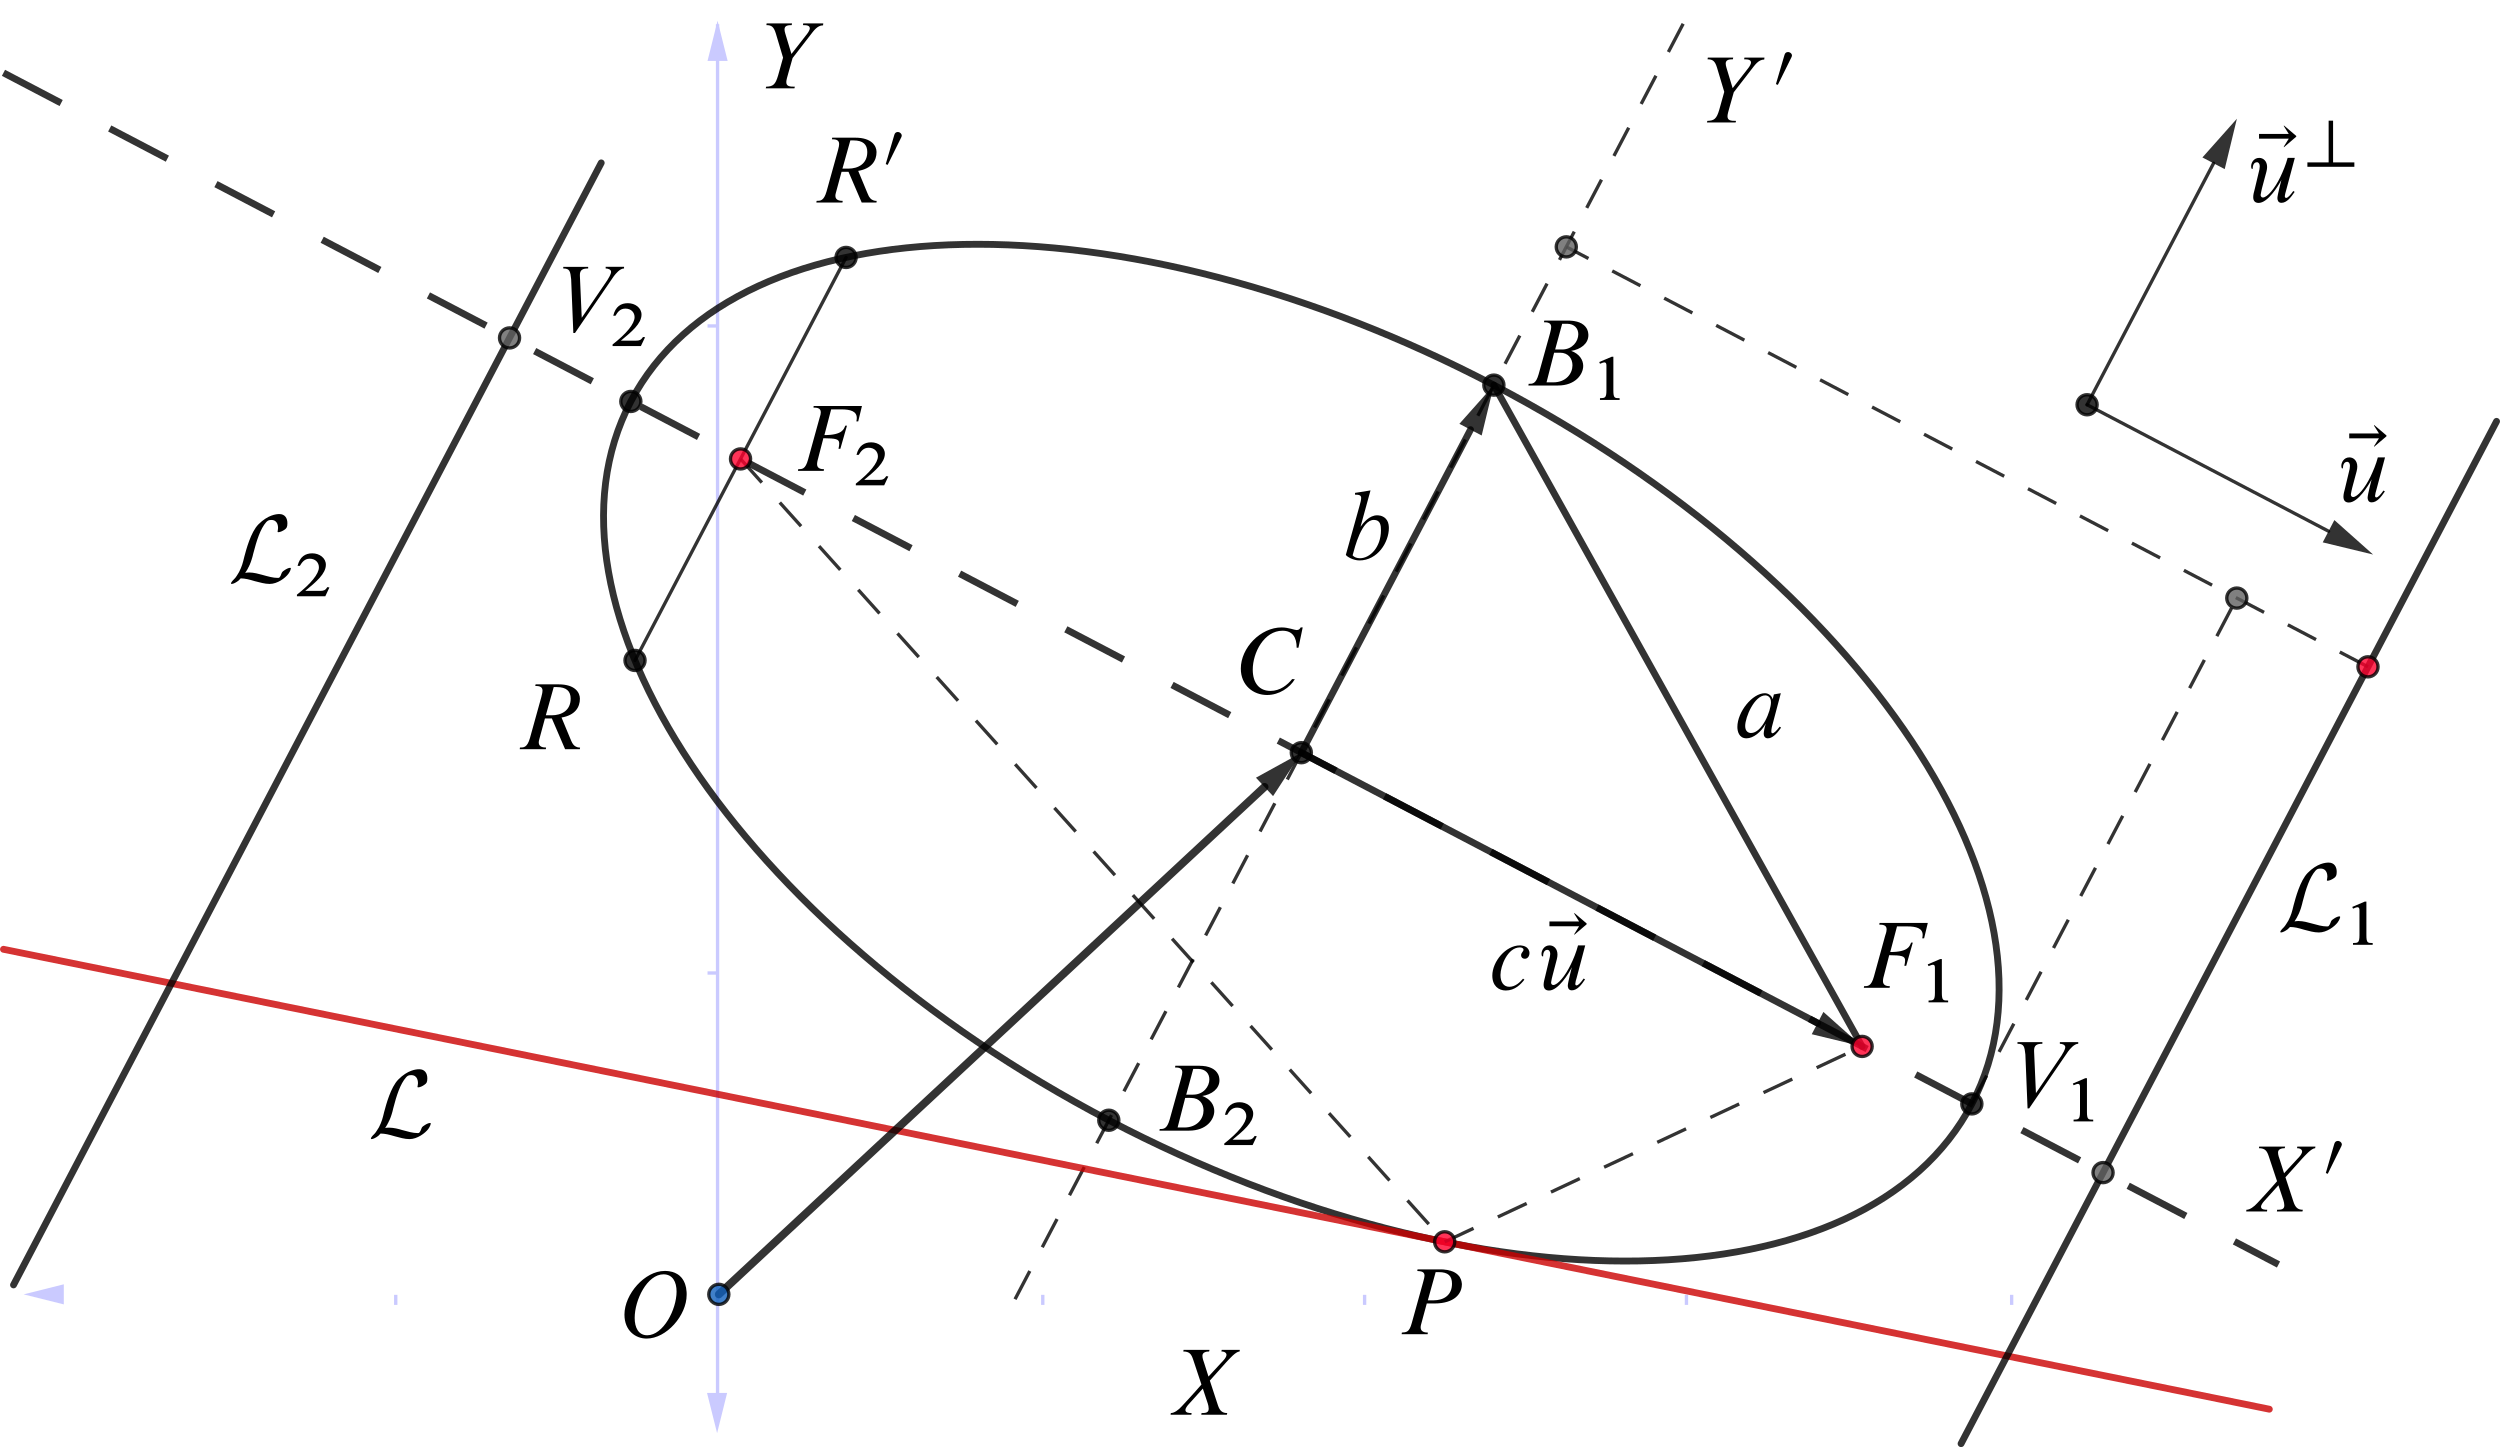 <?xml version="1.0" encoding="UTF-8" standalone="no"?>
<svg
   xmlns:dc="http://purl.org/dc/elements/1.1/"
   xmlns:cc="http://creativecommons.org/ns#"
   xmlns:rdf="http://www.w3.org/1999/02/22-rdf-syntax-ns#"
   xmlns:svg="http://www.w3.org/2000/svg"
   xmlns="http://www.w3.org/2000/svg"
   id="svg180"
   version="1.2"
   viewBox="0 0 310.23 179.578"
   height="179.578pt"
   width="310.23pt">
  <defs
     id="defs5"><clipPath
   id="clip1">
  <path
     id="path2"
     d="m 242,51 h 68.23 V 179.582 H 242 Z m 0,0" />
</clipPath>





</defs>
  <path
     style="fill:none;stroke:#cacaff;stroke-width:0.416;stroke-linecap:butt;stroke-linejoin:miter;stroke-miterlimit:10;stroke-opacity:1"
     d="M 89.044,3.007 V 173.85"
     id="path7" />
  <path
     style="fill:#cacaff;fill-opacity:1;fill-rule:evenodd;stroke:none"
     d="m 89.044,2.569 -1.246,4.992 h 2.496"
     id="path9" />
  <path
     style="fill:#cacaff;fill-opacity:1;fill-rule:evenodd;stroke:none"
     d="m 88.986,177.843 -1.25,-4.992 h 2.496"
     id="path11" />
  <path
     style="fill:#cacaff;fill-opacity:1;fill-rule:evenodd;stroke:none"
     d="m 2.927,160.62 4.992,-1.25 v 2.496"
     id="path13" />
  <path
     style="fill:none;stroke:#cacaff;stroke-width:0.416;stroke-linecap:butt;stroke-linejoin:miter;stroke-miterlimit:10;stroke-opacity:1"
     d="m 49.107,160.679 v 1.25"
     id="path15" />
  <path
     style="fill:none;stroke:#cacaff;stroke-width:0.416;stroke-linecap:butt;stroke-linejoin:miter;stroke-miterlimit:10;stroke-opacity:1"
     d="m 89.044,160.679 v 1.25"
     id="path17" />
  <path
     style="fill:none;stroke:#cacaff;stroke-width:0.416;stroke-linecap:butt;stroke-linejoin:miter;stroke-miterlimit:10;stroke-opacity:1"
     d="m 129.4,160.679 v 1.25"
     id="path19" />
  <path
     style="fill:none;stroke:#cacaff;stroke-width:0.416;stroke-linecap:butt;stroke-linejoin:miter;stroke-miterlimit:10;stroke-opacity:1"
     d="m 169.337,160.679 v 1.25"
     id="path21" />
  <path
     style="fill:none;stroke:#cacaff;stroke-width:0.416;stroke-linecap:butt;stroke-linejoin:miter;stroke-miterlimit:10;stroke-opacity:1"
     d="m 209.275,160.679 v 1.25"
     id="path23" />
  <path
     style="fill:none;stroke:#cacaff;stroke-width:0.416;stroke-linecap:butt;stroke-linejoin:miter;stroke-miterlimit:10;stroke-opacity:1"
     d="m 249.63,160.679 v 1.25"
     id="path25" />
  <path
     style="fill:none;stroke:#cacaff;stroke-width:0.416;stroke-linecap:butt;stroke-linejoin:miter;stroke-miterlimit:10;stroke-opacity:1"
     d="m 87.798,120.741 h 1.246"
     id="path27" />
  <path
     style="fill:none;stroke:#cacaff;stroke-width:0.416;stroke-linecap:butt;stroke-linejoin:miter;stroke-miterlimit:10;stroke-opacity:1"
     d="m 87.798,40.448 h 1.246"
     id="path29" />
  <path
     style="fill:none;stroke:#000000;stroke-width:0.85;stroke-linecap:round;stroke-linejoin:round;stroke-miterlimit:10;stroke-opacity:0.8"
     d="M 244.689,136.983 C 257.888,111.796 231.33,71.858 185.376,47.788 139.423,23.718 91.474,24.628 78.279,49.815 65.083,75.007 91.642,114.94 137.591,139.011 c 45.957,24.074 93.902,23.164 107.098,-2.027 z m 0,0"
     id="path31" />
  <path
     style="fill:none;stroke:#000000;stroke-width:0.85;stroke-linecap:butt;stroke-linejoin:round;stroke-miterlimit:10;stroke-dasharray:8.079, 6.803;stroke-opacity:0.8"
     d="M 0.431,9.038 282.744,156.917"
     id="path33" />
  <path
     style="fill:none;stroke:#000000;stroke-width:0.416;stroke-linecap:butt;stroke-linejoin:round;stroke-miterlimit:10;stroke-dasharray:3.952, 3.328;stroke-opacity:0.8"
     d="M 125.958,161.222 210.361,0.097"
     id="path35" />
  <path
     style="fill:none;stroke:#ca0000;stroke-width:0.85;stroke-linecap:round;stroke-linejoin:round;stroke-miterlimit:10;stroke-opacity:0.8"
     d="M 0.431,117.8 281.603,174.87"
     id="path37" />
  <g
     transform="translate(0.001,-0.001)"
     style="clip-rule:nonzero"
     clip-path="url(#clip1)"
     id="g41">
    <path
       style="fill:none;stroke:#000000;stroke-width:0.85;stroke-linecap:round;stroke-linejoin:round;stroke-miterlimit:10;stroke-opacity:0.8"
       d="M 243.352,179.148 309.801,52.289"
       id="path39" />
  </g>
  <path
     style="fill:none;stroke:#000000;stroke-width:0.85;stroke-linecap:round;stroke-linejoin:round;stroke-miterlimit:10;stroke-opacity:0.8"
     d="M 1.677,159.448 74.607,20.214"
     id="path43" />
  <path
     style="fill:none;stroke:#000000;stroke-width:0.416;stroke-linecap:butt;stroke-linejoin:round;stroke-miterlimit:10;stroke-dasharray:3.952, 3.328;stroke-opacity:0.8"
     d="M 91.896,56.948 179.275,154.1"
     id="path45" />
  <path
     style="fill:none;stroke:#000000;stroke-width:0.416;stroke-linecap:butt;stroke-linejoin:round;stroke-miterlimit:10;stroke-dasharray:3.952, 3.328;stroke-opacity:0.8"
     d="m 179.275,154.1 51.801,-24.25"
     id="path47" />
  <path
     style="fill:none;stroke:#000000;stroke-width:0.416;stroke-linecap:round;stroke-linejoin:round;stroke-miterlimit:10;stroke-opacity:0.8"
     d="M 78.798,81.952 104.994,31.944"
     id="path49" />
  <path
     style="fill:none;stroke:#000000;stroke-width:0.85;stroke-linecap:round;stroke-linejoin:round;stroke-miterlimit:10;stroke-opacity:0.8"
     d="m 185.376,47.788 45.699,82.063"
     id="path51" />
  <path
     style="fill:none;stroke:#000000;stroke-width:0.416;stroke-linecap:butt;stroke-linejoin:round;stroke-miterlimit:10;stroke-dasharray:3.952, 3.328;stroke-opacity:0.8"
     d="M 293.849,82.745 194.365,30.636"
     id="path53" />
  <path
     style="fill:none;stroke:#000000;stroke-width:0.416;stroke-linecap:butt;stroke-linejoin:round;stroke-miterlimit:10;stroke-dasharray:3.952, 3.328;stroke-opacity:0.8"
     d="M 244.689,136.983 277.568,74.218"
     id="path55" />
  <path
     style="fill:none;stroke:#000000;stroke-width:0.85;stroke-linecap:round;stroke-linejoin:round;stroke-miterlimit:10;stroke-opacity:0.8"
     d="m 161.486,93.401 64.062,33.555"
     id="path57" />
  <path
     style="fill:#000000;fill-opacity:0.8;fill-rule:evenodd;stroke:none"
     d="m 231.076,129.85 -6.254,-1.512 1.449,-2.766 z m 0,0"
     id="path59" />
  <path
     style="fill:none;stroke:#000000;stroke-width:0.984;stroke-linecap:round;stroke-linejoin:round;stroke-miterlimit:10;stroke-opacity:0.8"
     d="M 89.201,160.62 156.916,97.651"
     id="path61" />
  <path
     style="fill:#000000;fill-opacity:0.8;fill-rule:evenodd;stroke:none"
     d="m 161.486,93.401 -3.508,5.391 -2.125,-2.285 z m 0,0"
     id="path63" />
  <path
     style="fill:none;stroke:#000000;stroke-width:0.85;stroke-linecap:round;stroke-linejoin:round;stroke-miterlimit:10;stroke-opacity:0.8"
     d="m 161.486,93.401 20.996,-40.086"
     id="path65" />
  <path
     style="fill:#000000;fill-opacity:0.8;fill-rule:evenodd;stroke:none"
     d="m 185.376,47.788 -1.512,6.254 -2.766,-1.449 z m 0,0"
     id="path67" />
  <path
     style="fill:none;stroke:#000000;stroke-width:0.416;stroke-linecap:round;stroke-linejoin:round;stroke-miterlimit:10;stroke-opacity:0.8"
     d="m 258.99,50.225 29.965,15.695"
     id="path69" />
  <path
     style="fill:#000000;fill-opacity:0.8;fill-rule:evenodd;stroke:none"
     d="m 294.482,68.815 -6.25,-1.512 1.445,-2.766 z m 0,0"
     id="path71" />
  <path
     style="fill:none;stroke:#000000;stroke-width:0.416;stroke-linecap:round;stroke-linejoin:round;stroke-miterlimit:10;stroke-opacity:0.8"
     d="M 258.99,50.225 274.685,20.261"
     id="path73" />
  <path
     style="fill:#000000;fill-opacity:0.8;fill-rule:evenodd;stroke:none"
     d="m 277.58,14.733 -1.512,6.254 -2.766,-1.449 z m 0,0"
     id="path75" />
  <path
     style="fill:#ff002e;fill-opacity:0.8;fill-rule:nonzero;stroke:#000000;stroke-width:0.416;stroke-linecap:round;stroke-linejoin:round;stroke-miterlimit:10;stroke-opacity:0.8"
     d="m 93.142,56.948 c 0,0.691 -0.559,1.25 -1.246,1.25 -0.688,0 -1.25,-0.559 -1.25,-1.25 0,-0.688 0.562,-1.246 1.25,-1.246 0.688,0 1.246,0.559 1.246,1.246 z m 0,0"
     id="path77" />
  <path
     style="fill:#ff002e;fill-opacity:0.8;fill-rule:nonzero;stroke:#000000;stroke-width:0.416;stroke-linecap:round;stroke-linejoin:round;stroke-miterlimit:10;stroke-opacity:0.8"
     d="m 232.322,129.85 c 0,0.691 -0.559,1.25 -1.246,1.25 -0.691,0 -1.25,-0.559 -1.25,-1.25 0,-0.688 0.559,-1.246 1.25,-1.246 0.688,0 1.246,0.559 1.246,1.246 z m 0,0"
     id="path79" />
  <path
     style="fill:#000000;fill-opacity:0.8;fill-rule:nonzero;stroke:#000000;stroke-width:0.416;stroke-linecap:round;stroke-linejoin:round;stroke-miterlimit:10;stroke-opacity:0.8"
     d="m 162.732,93.401 c 0,0.688 -0.559,1.25 -1.246,1.25 -0.691,0 -1.25,-0.562 -1.25,-1.25 0,-0.688 0.559,-1.246 1.25,-1.246 0.688,0 1.246,0.559 1.246,1.246 z m 0,0"
     id="path81" />
  <path
     style="fill:#1161bd;fill-opacity:0.8;fill-rule:nonzero;stroke:#000000;stroke-width:0.416;stroke-linecap:round;stroke-linejoin:round;stroke-miterlimit:10;stroke-opacity:0.8"
     d="m 90.447,160.62 c 0,0.688 -0.559,1.246 -1.246,1.246 -0.691,0 -1.25,-0.559 -1.25,-1.246 0,-0.688 0.559,-1.25 1.25,-1.25 0.688,0 1.246,0.562 1.246,1.25 z m 0,0"
     id="path83" />
  <path
     style="fill:#000000;fill-opacity:0.8;fill-rule:nonzero;stroke:#000000;stroke-width:0.416;stroke-linecap:round;stroke-linejoin:round;stroke-miterlimit:10;stroke-opacity:0.8"
     d="m 79.529,49.815 c 0,0.691 -0.562,1.25 -1.25,1.25 -0.688,0 -1.246,-0.559 -1.246,-1.25 0,-0.688 0.559,-1.246 1.246,-1.246 0.688,0 1.25,0.559 1.25,1.246 z m 0,0"
     id="path85" />
  <path
     style="fill:#000000;fill-opacity:0.8;fill-rule:nonzero;stroke:#000000;stroke-width:0.416;stroke-linecap:round;stroke-linejoin:round;stroke-miterlimit:10;stroke-opacity:0.8"
     d="m 245.939,136.983 c 0,0.691 -0.559,1.25 -1.25,1.25 -0.688,0 -1.246,-0.559 -1.246,-1.25 0,-0.688 0.559,-1.246 1.246,-1.246 0.691,0 1.25,0.559 1.25,1.246 z m 0,0"
     id="path87" />
  <path
     style="fill:#000000;fill-opacity:0.8;fill-rule:nonzero;stroke:#000000;stroke-width:0.416;stroke-linecap:round;stroke-linejoin:round;stroke-miterlimit:10;stroke-opacity:0.8"
     d="m 106.24,31.944 c 0,0.691 -0.559,1.25 -1.246,1.25 -0.691,0 -1.25,-0.559 -1.25,-1.25 0,-0.688 0.559,-1.246 1.25,-1.246 0.688,0 1.246,0.559 1.246,1.246 z m 0,0"
     id="path89" />
  <path
     style="fill:#000000;fill-opacity:0.8;fill-rule:nonzero;stroke:#000000;stroke-width:0.416;stroke-linecap:round;stroke-linejoin:round;stroke-miterlimit:10;stroke-opacity:0.8"
     d="m 80.048,81.952 c 0,0.691 -0.559,1.25 -1.25,1.25 -0.691,0 -1.246,-0.559 -1.246,-1.25 0,-0.688 0.555,-1.246 1.246,-1.246 0.691,0 1.25,0.559 1.25,1.246 z m 0,0"
     id="path91" />
  <path
     style="fill:#ff002e;fill-opacity:0.8;fill-rule:nonzero;stroke:#000000;stroke-width:0.416;stroke-linecap:round;stroke-linejoin:round;stroke-miterlimit:10;stroke-opacity:0.8"
     d="m 180.521,154.1 c 0,0.688 -0.559,1.246 -1.246,1.246 -0.688,0 -1.25,-0.559 -1.25,-1.246 0,-0.691 0.562,-1.25 1.25,-1.25 0.688,0 1.246,0.559 1.246,1.25 z m 0,0"
     id="path93" />
  <path
     style="fill:#000000;fill-opacity:0.8;fill-rule:nonzero;stroke:#000000;stroke-width:0.416;stroke-linecap:round;stroke-linejoin:round;stroke-miterlimit:10;stroke-opacity:0.8"
     d="m 186.626,47.788 c 0,0.691 -0.559,1.25 -1.25,1.25 -0.688,0 -1.246,-0.559 -1.246,-1.25 0,-0.688 0.559,-1.246 1.246,-1.246 0.691,0 1.25,0.559 1.25,1.246 z m 0,0"
     id="path95" />
  <path
     style="fill:#000000;fill-opacity:0.8;fill-rule:nonzero;stroke:#000000;stroke-width:0.416;stroke-linecap:round;stroke-linejoin:round;stroke-miterlimit:10;stroke-opacity:0.8"
     d="m 138.841,139.011 c 0,0.691 -0.559,1.25 -1.25,1.25 -0.688,0 -1.246,-0.559 -1.246,-1.25 0,-0.688 0.559,-1.246 1.246,-1.246 0.691,0 1.25,0.559 1.25,1.246 z m 0,0"
     id="path97" />
  <path
     style="fill:#616161;fill-opacity:0.8;fill-rule:nonzero;stroke:#000000;stroke-width:0.416;stroke-linecap:round;stroke-linejoin:round;stroke-miterlimit:10;stroke-opacity:0.8"
     d="m 262.22,145.514 c 0,0.688 -0.559,1.246 -1.25,1.246 -0.688,0 -1.246,-0.559 -1.246,-1.246 0,-0.691 0.559,-1.25 1.246,-1.25 0.691,0 1.25,0.559 1.25,1.25 z m 0,0"
     id="path99" />
  <path
     style="fill:#616161;fill-opacity:0.8;fill-rule:nonzero;stroke:#000000;stroke-width:0.416;stroke-linecap:round;stroke-linejoin:round;stroke-miterlimit:10;stroke-opacity:0.8"
     d="m 64.478,41.932 c 0,0.691 -0.559,1.25 -1.246,1.25 -0.691,0 -1.25,-0.559 -1.25,-1.25 0,-0.688 0.559,-1.246 1.25,-1.246 0.688,0 1.246,0.559 1.246,1.246 z m 0,0"
     id="path101" />
  <path
     style="fill:#ff002e;fill-opacity:0.8;fill-rule:nonzero;stroke:#000000;stroke-width:0.416;stroke-linecap:round;stroke-linejoin:round;stroke-miterlimit:10;stroke-opacity:0.8"
     d="m 295.095,82.745 c 0,0.691 -0.555,1.25 -1.246,1.25 -0.691,0 -1.25,-0.559 -1.25,-1.25 0,-0.688 0.559,-1.246 1.25,-1.246 0.691,0 1.246,0.559 1.246,1.246 z m 0,0"
     id="path103" />
  <path
     style="fill:#616161;fill-opacity:0.8;fill-rule:nonzero;stroke:#000000;stroke-width:0.416;stroke-linecap:round;stroke-linejoin:round;stroke-miterlimit:10;stroke-opacity:0.8"
     d="m 195.611,30.636 c 0,0.688 -0.559,1.246 -1.246,1.246 -0.691,0 -1.25,-0.559 -1.25,-1.246 0,-0.691 0.559,-1.25 1.25,-1.25 0.688,0 1.246,0.559 1.246,1.25 z m 0,0"
     id="path105" />
  <path
     style="fill:#616161;fill-opacity:0.8;fill-rule:nonzero;stroke:#000000;stroke-width:0.416;stroke-linecap:round;stroke-linejoin:round;stroke-miterlimit:10;stroke-opacity:0.8"
     d="m 278.818,74.218 c 0,0.688 -0.559,1.246 -1.25,1.246 -0.688,0 -1.246,-0.559 -1.246,-1.246 0,-0.691 0.559,-1.25 1.246,-1.25 0.691,0 1.25,0.559 1.25,1.25 z m 0,0"
     id="path107" />
  <path
     style="fill:#000000;fill-opacity:0.8;fill-rule:nonzero;stroke:#000000;stroke-width:0.416;stroke-linecap:round;stroke-linejoin:round;stroke-miterlimit:10;stroke-opacity:0.8"
     d="m 260.24,50.225 c 0,0.691 -0.562,1.25 -1.25,1.25 -0.688,0 -1.246,-0.559 -1.246,-1.25 0,-0.688 0.559,-1.246 1.246,-1.246 0.688,0 1.25,0.559 1.25,1.246 z m 0,0"
     id="path109" />
  <path
     style="fill:#000000;fill-opacity:1;fill-rule:evenodd;stroke:none"
     d="m 197.103,41.604 v -0.102 l -0.012,-0.098 -0.012,-0.102 -0.019,-0.102 -0.019,-0.09 -0.031,-0.09 -0.039,-0.09 -0.027,-0.09 -0.051,-0.078 -0.051,-0.082 -0.051,-0.07 -0.059,-0.078 -0.062,-0.07 -0.066,-0.059 -0.07,-0.07 -0.082,-0.062 -0.078,-0.051 -0.082,-0.059 -0.09,-0.051 -0.098,-0.039 -0.09,-0.051 -0.113,-0.039 -0.098,-0.031 -0.121,-0.039 -0.109,-0.02 -0.121,-0.031 -0.117,-0.02 -0.133,-0.02 -0.129,-0.012 -0.281,-0.023 h -0.141 l -0.207,0.391 c 0.969,0 1.41,0.609 1.41,1.301 0,0.871 -0.73,1.891 -2,1.891 0,0 -0.59,0.012 -0.871,0 l -0.129,0.398 c 0.34,-0.012 0.738,0 0.738,0 1.031,0 1.539,0.742 1.539,1.57 0,1 -0.777,2.109 -2.391,2.109 h -0.828 l 0.941,-3.68 0.129,-0.398 0.871,-3.191 h 0.59 l 0.207,-0.391 h -3.02 l -0.039,0.203 c 0.371,0 0.898,0.027 0.898,0.578 0,0.16 -0.027,0.359 -0.148,0.801 l -1.41,5.078 c -0.34,1.203 -0.75,1.184 -1.238,1.184 l -0.031,0.207 h 3.68 c 2.148,0 3.121,-1.379 3.121,-2.438 0,-0.723 -0.473,-1.5 -1.5,-1.859 1.168,-0.172 2.141,-0.891 2.141,-1.941 z m 0,0"
     id="path111" />
  <path
     style="fill:#000000;fill-opacity:1;fill-rule:evenodd;stroke:none"
     d="m 200.982,49.632 v -0.219 c -0.609,0 -0.777,0 -0.777,-0.969 0,0 0,-4.172 0,-4.172 h -0.211 l -1.539,0.652 0.09,0.219 c 0.359,-0.141 0.418,-0.172 0.527,-0.172 0.25,0 0.273,0.203 0.273,0.422 v 3.051 c 0,0.969 -0.203,0.949 -0.801,0.969 v 0.219 z m 0,0"
     id="path113" />
  <path
     style="fill:#000000;fill-opacity:1;fill-rule:evenodd;stroke:none"
     d="m 151.322,134.077 v -0.109 l -0.012,-0.102 -0.008,-0.098 -0.023,-0.09 -0.019,-0.102 -0.027,-0.09 -0.043,-0.09 -0.027,-0.082 -0.051,-0.078 -0.051,-0.082 -0.051,-0.078 -0.117,-0.141 -0.07,-0.07 -0.07,-0.059 -0.082,-0.062 -0.078,-0.059 -0.082,-0.051 -0.09,-0.047 -0.098,-0.051 -0.09,-0.039 -0.109,-0.043 -0.102,-0.039 -0.121,-0.031 -0.109,-0.027 -0.121,-0.031 -0.117,-0.019 -0.133,-0.012 -0.129,-0.019 -0.141,-0.012 h -0.141 l -0.137,-0.012 -0.211,0.391 c 0.969,0 1.41,0.609 1.41,1.301 0,0.879 -0.73,1.891 -2,1.891 0,0 -0.59,0.019 -0.871,0 l -0.129,0.41 c 0.34,-0.023 0.738,0 0.738,0 1.031,0 1.539,0.727 1.539,1.559 0,1 -0.777,2.109 -2.387,2.109 h -0.832 l 0.941,-3.668 0.129,-0.41 0.871,-3.191 h 0.59 l 0.211,-0.391 h -3.023 l -0.039,0.211 c 0.371,0 0.902,0.031 0.902,0.578 0,0.152 -0.031,0.352 -0.152,0.793 l -1.41,5.078 c -0.34,1.199 -0.75,1.191 -1.238,1.191 l -0.031,0.199 h 3.68 c 2.152,0 3.121,-1.371 3.121,-2.441 0,-0.719 -0.469,-1.5 -1.5,-1.859 1.168,-0.168 2.141,-0.891 2.141,-1.93 z m 0,0"
     id="path115" />
  <path
     style="fill:#000000;fill-opacity:1;fill-rule:evenodd;stroke:none"
     d="m 155.955,141.007 -0.25,-0.051 c -0.27,0.41 -0.473,0.473 -0.883,0.473 h -1.867 c 1.34,-1.113 2.559,-2.121 2.559,-3.23 0,-0.852 -0.801,-1.422 -1.691,-1.422 -0.859,0 -1.539,0.402 -1.82,1.562 h 0.281 c 0.262,-0.461 0.582,-0.891 1.23,-0.891 0.719,0 1.141,0.48 1.141,1.059 0,0.832 -1.012,2.051 -2.73,3.391 v 0.199 h 3.512 z m 0,0"
     id="path117" />
  <path
     style="fill:#000000;fill-opacity:1;fill-rule:evenodd;stroke:none"
     d="m 189.802,118.276 -0.012,-0.051 v -0.082 l -0.012,-0.047 -0.012,-0.043 -0.012,-0.039 -0.019,-0.039 -0.012,-0.039 -0.019,-0.051 -0.039,-0.078 -0.027,-0.031 -0.031,-0.039 -0.031,-0.043 -0.031,-0.039 -0.027,-0.031 -0.039,-0.027 -0.043,-0.039 -0.039,-0.031 -0.051,-0.019 -0.039,-0.031 -0.051,-0.031 -0.059,-0.019 -0.051,-0.019 -0.059,-0.019 -0.062,-0.019 -0.059,-0.012 -0.211,-0.035 -0.07,-0.008 h -0.078 c -1.75,0 -3.422,2 -3.422,3.75 0,1.27 0.781,1.848 1.672,1.848 1.141,0 1.871,-0.781 2.309,-1.348 l -0.168,-0.121 c -0.332,0.391 -0.922,1.008 -1.703,1.008 -0.688,0 -1.098,-0.559 -1.098,-1.457 0,-1.133 0.891,-3.43 2.41,-3.43 0.23,0 0.449,0.098 0.449,0.297 0,0.203 -0.301,0.363 -0.301,0.672 0,0.27 0.191,0.441 0.461,0.441 0.359,0 0.578,-0.332 0.578,-0.703 z m 0,0"
     id="path119" />
  <path
     style="fill:#000000;fill-opacity:1;fill-rule:evenodd;stroke:none"
     d="m 195.353,115.917 v 0.09 l 1.539,-1.312 v -0.098 l -1.539,-1.312 v 0.102 l 0.598,0.961 h -3.68 v 0.598 h 3.68 z m 0,0"
     id="path121" />
  <path
     style="fill:#000000;fill-opacity:1;fill-rule:evenodd;stroke:none"
     d="m 196.712,117.315 h -0.891 c -0.219,0.852 -0.559,1.68 -0.91,2.391 -0.688,1.43 -1.621,2.527 -2.168,2.527 -0.191,0 -0.281,-0.18 -0.262,-0.34 0,-0.109 0.152,-0.75 0.172,-0.809 l 0.539,-2.059 c 0.051,-0.211 0.078,-0.391 0.078,-0.57 0,-0.75 -0.477,-1.141 -0.977,-1.141 -0.691,0 -1.004,0.629 -1.004,1.051 0,0.109 0.012,0.219 0.082,0.309 h 0.121 c 0,-0.031 0,-0.039 0,-0.09 0,-0.219 0.09,-0.719 0.527,-0.719 0.203,0 0.352,0.199 0.352,0.5 0,0.109 -0.039,0.27 -0.051,0.391 l -0.578,2.418 c -0.09,0.359 -0.191,0.719 -0.191,1.02 0,0.441 0.211,0.723 0.672,0.723 1.129,0 2.43,-2.07 2.828,-2.883 0,0 -0.5,1.922 -0.5,2.27 0,0.191 0.051,0.59 0.5,0.59 0.672,0 1.211,-0.699 1.641,-1.359 l -0.172,-0.109 c -0.328,0.469 -0.668,0.859 -0.887,0.859 -0.113,0 -0.152,-0.109 -0.152,-0.188 0,-0.152 0.102,-0.59 0.172,-0.762 z m 0,0"
     id="path123" />
  <path
     style="fill:#000000;fill-opacity:1;fill-rule:evenodd;stroke:none"
     d="m 239.224,114.53 h -5.988 l -0.031,0.211 c 0.391,0 0.91,0.027 0.91,0.578 0,0.148 -0.027,0.359 -0.18,0.789 l -1.398,5.082 c -0.332,1.199 -0.742,1.188 -1.219,1.188 l -0.031,0.203 h 3.199 l 0.031,-0.203 c -0.312,0 -0.859,-0.047 -0.859,-0.629 0,-0.109 0.019,-0.25 0.047,-0.398 l 0.73,-2.82 c 1.57,0.019 1.973,0.098 1.973,0.66 0,0.168 -0.031,0.391 -0.094,0.66 h 0.23 l 0.82,-2.883 h -0.211 c -0.168,0.41 -0.309,1.172 -2.59,1.172 l 0.84,-3.18 h 1.281 c 1.109,0 1.902,0.23 1.902,1.059 0,0.141 -0.023,0.262 -0.051,0.422 h 0.23 z m 0,0"
     id="path125" />
  <path
     style="fill:#000000;fill-opacity:1;fill-rule:evenodd;stroke:none"
     d="m 241.748,124.378 v -0.219 c -0.613,0 -0.781,0 -0.781,-0.969 0,0 0,-4.18 0,-4.18 h -0.199 l -1.551,0.66 0.102,0.219 c 0.359,-0.141 0.418,-0.172 0.527,-0.172 0.25,0 0.262,0.203 0.262,0.422 v 3.051 c 0,0.969 -0.199,0.949 -0.789,0.969 v 0.219 z m 0,0"
     id="path127" />
  <path
     style="fill:#000000;fill-opacity:1;fill-rule:evenodd;stroke:none"
     d="m 106.962,50.378 h -5.992 l -0.027,0.203 c 0.391,0 0.91,0.027 0.91,0.578 0,0.16 -0.031,0.359 -0.18,0.801 l -1.402,5.078 c -0.328,1.203 -0.738,1.184 -1.219,1.184 l -0.031,0.207 h 3.199 l 0.031,-0.207 c -0.309,0 -0.859,-0.043 -0.859,-0.621 0,-0.109 0.019,-0.25 0.051,-0.41 l 0.73,-2.812 c 1.566,0.023 1.969,0.094 1.969,0.66 0,0.172 -0.031,0.391 -0.09,0.652 h 0.23 l 0.82,-2.871 h -0.211 c -0.172,0.402 -0.312,1.172 -2.59,1.172 l 0.84,-3.191 h 1.277 c 1.113,0 1.902,0.238 1.902,1.059 0,0.141 -0.019,0.27 -0.051,0.43 h 0.23 z m 0,0"
     id="path129" />
  <path
     style="fill:#000000;fill-opacity:1;fill-rule:evenodd;stroke:none"
     d="m 110.232,59.128 -0.25,-0.047 c -0.262,0.398 -0.461,0.469 -0.871,0.469 h -1.879 c 1.352,-1.109 2.57,-2.129 2.57,-3.238 0,-0.84 -0.801,-1.422 -1.691,-1.422 -0.859,0 -1.551,0.41 -1.828,1.559 h 0.277 c 0.273,-0.449 0.582,-0.887 1.242,-0.887 0.719,0 1.141,0.488 1.141,1.066 0,0.82 -1.02,2.043 -2.742,3.391 v 0.203 h 3.52 z m 0,0"
     id="path131" />
  <path
     style="fill:#000000;fill-opacity:1;fill-rule:evenodd;stroke:none"
     d="m 181.408,159.413 v -0.09 l -0.012,-0.078 -0.012,-0.094 -0.012,-0.09 -0.039,-0.156 -0.031,-0.09 -0.027,-0.082 -0.043,-0.078 -0.039,-0.082 -0.039,-0.078 -0.051,-0.082 -0.059,-0.078 -0.07,-0.07 -0.062,-0.07 -0.078,-0.07 -0.082,-0.07 -0.09,-0.059 -0.09,-0.062 -0.109,-0.059 -0.098,-0.051 -0.121,-0.051 -0.121,-0.039 -0.129,-0.051 -0.141,-0.027 -0.148,-0.043 -0.152,-0.027 -0.168,-0.019 -0.082,-0.012 -0.18,-0.023 h -0.09 l -0.09,-0.012 h -0.289 l -0.109,0.34 c 1.168,0 1.637,0.48 1.637,1.441 0,1.449 -1.047,2.059 -2.297,2.059 h -0.703 l 0.973,-3.5 h 0.391 l 0.109,-0.34 h -2.75 l -0.031,0.199 c 0.398,0.031 0.898,0.031 0.898,0.582 0,0.148 -0.047,0.359 -0.168,0.789 l -1.41,5.078 c -0.32,1.203 -0.699,1.141 -1.23,1.191 l -0.031,0.199 h 3.23 l 0.019,-0.199 c -0.297,0 -0.891,-0.051 -0.891,-0.629 0,-0.109 0.012,-0.25 0.062,-0.402 l 0.699,-2.578 c 0.469,0 0.941,0 0.941,0 2.559,0 3.41,-1.27 3.41,-2.34 z m 0,0"
     id="path133" />
  <path
     style="fill:#000000;fill-opacity:1;fill-rule:evenodd;stroke:none"
     d="M 296.142,54.139 V 54.038 L 294.603,52.729 v 0.098 l 0.609,0.961 h -3.691 v 0.602 h 3.691 l -0.609,0.969 v 0.09 z m 0,0"
     id="path135" />
  <path
     style="fill:#000000;fill-opacity:1;fill-rule:evenodd;stroke:none"
     d="m 295.962,56.757 h -0.891 c -0.219,0.852 -0.57,1.672 -0.91,2.391 -0.688,1.422 -1.621,2.531 -2.168,2.531 -0.191,0 -0.281,-0.18 -0.27,-0.34 0,-0.109 0.156,-0.75 0.168,-0.812 l 0.551,-2.059 c 0.051,-0.211 0.078,-0.398 0.078,-0.57 0,-0.75 -0.48,-1.141 -0.98,-1.141 -0.688,0 -1,0.633 -1,1.051 0,0.109 0.012,0.219 0.07,0.312 h 0.133 c 0,-0.031 0,-0.051 0,-0.094 0,-0.219 0.09,-0.719 0.527,-0.719 0.203,0 0.34,0.199 0.34,0.5 0,0.109 -0.027,0.262 -0.039,0.391 l -0.578,2.422 c -0.102,0.359 -0.191,0.719 -0.191,1.02 0,0.43 0.199,0.719 0.672,0.719 1.129,0 2.418,-2.07 2.828,-2.879 0,0 -0.5,1.918 -0.5,2.27 0,0.18 0.051,0.59 0.5,0.59 0.672,0 1.199,-0.699 1.641,-1.359 L 295.771,60.87 c -0.328,0.469 -0.668,0.859 -0.887,0.859 -0.113,0 -0.16,-0.109 -0.16,-0.191 0,-0.148 0.109,-0.59 0.168,-0.762 z m 0,0"
     id="path137" />
  <path
     style="fill:#000000;fill-opacity:1;fill-rule:evenodd;stroke:none"
     d="m 284.947,16.96 v -0.09 l -1.539,-1.309 v 0.09 l 0.609,0.969 h -3.688 V 17.21 h 3.688 l -0.609,0.973 v 0.098 z m 0,0"
     id="path139" />
  <path
     style="fill:#000000;fill-opacity:1;fill-rule:evenodd;stroke:none"
     d="m 284.767,19.593 h -0.891 c -0.219,0.84 -0.57,1.668 -0.91,2.387 -0.688,1.422 -1.617,2.531 -2.168,2.531 -0.191,0 -0.281,-0.191 -0.27,-0.34 0,-0.109 0.16,-0.75 0.168,-0.82 l 0.551,-2.059 c 0.051,-0.199 0.082,-0.391 0.082,-0.562 0,-0.75 -0.48,-1.137 -0.98,-1.137 -0.691,0 -1,0.617 -1,1.039 0,0.109 0.008,0.219 0.07,0.32 h 0.129 c 0,-0.031 0,-0.051 0,-0.102 0,-0.219 0.09,-0.719 0.531,-0.719 0.199,0 0.34,0.211 0.34,0.5 0,0.109 -0.031,0.27 -0.043,0.398 l -0.578,2.422 c -0.102,0.359 -0.191,0.719 -0.191,1.008 0,0.441 0.199,0.723 0.672,0.723 1.129,0 2.418,-2.062 2.828,-2.871 0,0 -0.5,1.918 -0.5,2.258 0,0.191 0.051,0.602 0.5,0.602 0.672,0 1.199,-0.711 1.641,-1.359 l -0.168,-0.109 c -0.332,0.469 -0.672,0.859 -0.891,0.859 -0.109,0 -0.16,-0.109 -0.16,-0.191 0,-0.16 0.109,-0.59 0.168,-0.77 z m 0,0"
     id="path141" />
  <path
     style="fill:#000000;fill-opacity:1;fill-rule:evenodd;stroke:none"
     d="m 289.517,20.151 v -5.18 h -0.551 v 5.18 h -2.637 v 0.551 h 5.828 V 20.151 Z m 0,0"
     id="path143" />
  <path
     style="fill:#000000;fill-opacity:1;fill-rule:evenodd;stroke:none"
     d="m 71.982,92.764 h -0.129 l -0.051,-0.012 -0.059,-0.008 -0.051,-0.012 -0.059,-0.008 -0.043,-0.02 -0.047,-0.023 -0.051,-0.02 -0.043,-0.02 -0.039,-0.02 -0.039,-0.031 -0.039,-0.02 -0.039,-0.031 -0.031,-0.027 -0.102,-0.102 -0.027,-0.039 -0.023,-0.031 -0.027,-0.039 -0.031,-0.039 -0.02,-0.043 -0.031,-0.039 -0.02,-0.051 -0.059,-0.117 -0.043,-0.09 -0.039,-0.09 -1.16,-2.793 c 1.699,-0.289 2.281,-1.289 2.281,-2.34 0,-0.75 -0.59,-1.777 -2.641,-1.777 h -2.859 l -0.039,0.199 c 0.398,0 0.898,0.031 0.898,0.578 0,0.16 -0.031,0.363 -0.148,0.801 l -1.41,5.082 c -0.34,1.199 -0.781,1.18 -1.242,1.18 l -0.027,0.207 h 3.238 l 0.031,-0.207 c -0.312,0 -0.91,-0.043 -0.91,-0.621 0,-0.109 0.02,-0.25 0.07,-0.41 l 0.699,-2.578 h 0.859 l -0.031,-0.391 h -0.719 l 0.98,-3.5 h 0.391 c 1.168,0 1.711,0.488 1.711,1.438 0,1.453 -1.113,2.062 -2.363,2.062 l 0.031,0.391 1.641,3.816 h 1.828 z m 0,0"
     id="path145" />
  <path
     style="fill:#000000;fill-opacity:1;fill-rule:evenodd;stroke:none"
     d="m 257.892,129.522 v -0.203 h -2.281 v 0.203 c 0.25,0 0.672,0.109 0.672,0.418 0,0.301 -0.309,0.789 -0.449,1.02 l -3.191,4.691 -0.23,-5.219 c -0.027,-0.75 0.371,-0.91 1.031,-0.91 v -0.203 H 250.353 v 0.203 c 0.82,0 0.871,0.359 0.98,1.328 l 0.27,6.691 h 0.199 l 4.832,-7.062 c 0.227,-0.297 0.75,-0.957 1.258,-0.957 z m 0,0"
     id="path147" />
  <path
     style="fill:#000000;fill-opacity:1;fill-rule:evenodd;stroke:none"
     d="m 259.751,139.159 v -0.219 c -0.609,0 -0.777,0 -0.777,-0.969 0,0 0,-4.172 0,-4.172 h -0.211 l -1.539,0.66 0.09,0.211 c 0.359,-0.129 0.418,-0.172 0.527,-0.172 0.25,0 0.27,0.211 0.27,0.422 v 3.051 c 0,0.969 -0.207,0.949 -0.797,0.969 v 0.219 z m 0,0"
     id="path149" />
  <path
     style="fill:#000000;fill-opacity:1;fill-rule:evenodd;stroke:none"
     d="m 77.439,33.315 v -0.203 h -2.281 v 0.203 c 0.25,0 0.672,0.109 0.672,0.418 0,0.301 -0.312,0.781 -0.453,1.02 l -3.188,4.68 -0.23,-5.219 c -0.031,-0.75 0.371,-0.898 1.027,-0.898 v -0.203 h -3.09 v 0.203 c 0.82,0 0.871,0.359 0.98,1.328 l 0.27,6.68 h 0.203 l 4.828,-7.059 c 0.23,-0.301 0.75,-0.949 1.262,-0.949 z m 0,0"
     id="path151" />
  <path
     style="fill:#000000;fill-opacity:1;fill-rule:evenodd;stroke:none"
     d="m 80.048,41.854 -0.25,-0.039 c -0.27,0.398 -0.469,0.457 -0.879,0.457 H 77.048 c 1.34,-1.109 2.559,-2.117 2.559,-3.227 0,-0.852 -0.801,-1.422 -1.688,-1.422 -0.863,0 -1.543,0.398 -1.82,1.559 h 0.277 c 0.262,-0.449 0.57,-0.887 1.23,-0.887 0.723,0 1.141,0.477 1.141,1.059 0,0.828 -1.012,2.051 -2.73,3.391 v 0.199 h 3.512 z m 0,0"
     id="path153" />
  <path
     style="fill:#000000;fill-opacity:1;fill-rule:evenodd;stroke:none"
     d="m 161.654,77.858 h -0.25 c -0.09,0.16 -0.199,0.328 -0.5,0.328 -0.258,0 -1.039,-0.328 -1.859,-0.328 -2.617,0 -5.07,2.527 -5.07,5.109 0,2.078 1.543,3.277 3.262,3.277 1.5,0 2.828,-0.918 3.441,-1.957 l -0.332,-0.02 c -0.578,0.719 -1.48,1.469 -2.699,1.469 -1.32,0 -2.191,-0.922 -2.191,-2.641 0,-2.102 1.41,-4.828 3.691,-4.828 1.258,0 1.758,0.828 1.758,2.109 h 0.223 z m 0,0"
     id="path155" />
  <path
     style="fill:#000000;fill-opacity:1;fill-rule:evenodd;stroke:none"
     d="m 284.728,114.343 0.062,-0.102 0.059,-0.09 0.051,-0.09 0.059,-0.09 0.051,-0.078 0.039,-0.09 0.051,-0.09 0.039,-0.082 0.043,-0.078 0.039,-0.082 0.039,-0.078 0.039,-0.082 0.031,-0.078 0.031,-0.082 0.027,-0.07 0.031,-0.078 0.051,-0.141 0.051,-0.148 0.039,-0.133 0.039,-0.137 0.039,-0.133 0.031,-0.117 0.031,-0.121 0.027,-0.121 c 0.422,-1.66 0.883,-3.078 1.609,-3.91 0.16,-0.16 0.25,-0.258 0.633,-0.258 0.82,0 0.84,0.816 0.84,1 0,0.207 -0.062,0.367 -0.062,0.43 0,0.078 0.082,0.078 0.09,0.078 0.191,0 0.523,-0.129 0.812,-0.34 0.211,-0.16 0.32,-0.289 0.32,-0.77 0,-0.648 -0.332,-1.141 -1,-1.141 -0.383,0 -1.43,0.09 -2.602,1.281 -0.949,0.969 -1.508,3.129 -1.75,4.02 -0.199,0.82 -0.289,1.191 -0.648,1.898 -0.102,0.141 -0.391,0.672 -0.57,0.832 -0.32,0.301 -0.43,0.5 -0.43,0.559 0,0.031 0.008,0.082 0.109,0.082 0.039,0 0.289,-0.051 0.59,-0.25 0.199,-0.121 0.23,-0.141 0.5,-0.43 0.609,0.008 1.012,0.117 1.762,0.34 0.609,0.16 1.219,0.34 1.828,0.34 0.969,0 1.941,-0.73 2.328,-1.25 0.242,-0.332 0.312,-0.621 0.312,-0.652 0,-0.098 -0.07,-0.098 -0.09,-0.098 -0.191,0 -0.473,0.137 -0.672,0.277 -0.328,0.211 -0.348,0.27 -0.418,0.473 -0.07,0.199 -0.133,0.297 -0.18,0.359 -0.09,0.141 -0.113,0.141 -0.293,0.141 -0.57,0 -1.16,-0.172 -1.957,-0.391 -0.32,-0.09 -0.98,-0.281 -1.57,-0.281 -0.16,0 -0.332,0.019 -0.492,0.051 z m 0,0"
     id="path157" />
  <path
     style="fill:#000000;fill-opacity:1;fill-rule:evenodd;stroke:none"
     d="m 294.431,117.241 v -0.219 c -0.613,0 -0.781,0 -0.781,-0.969 0,0 0,-4.172 0,-4.172 h -0.199 l -1.551,0.66 0.09,0.219 c 0.359,-0.148 0.43,-0.18 0.539,-0.18 0.25,0 0.262,0.211 0.262,0.43 v 3.043 c 0,0.969 -0.203,0.957 -0.801,0.969 v 0.219 z m 0,0"
     id="path159" />
  <path
     style="fill:#000000;fill-opacity:1;fill-rule:evenodd;stroke:none"
     d="m 47.787,139.975 0.062,-0.09 0.059,-0.09 0.051,-0.09 0.059,-0.09 0.051,-0.09 0.039,-0.09 0.051,-0.078 0.039,-0.082 0.039,-0.09 0.043,-0.078 0.039,-0.082 0.039,-0.078 0.031,-0.082 0.031,-0.07 0.027,-0.078 0.031,-0.07 0.051,-0.152 0.047,-0.137 0.043,-0.141 0.039,-0.133 0.039,-0.129 0.031,-0.129 0.031,-0.121 0.027,-0.121 c 0.422,-1.648 0.883,-3.078 1.609,-3.898 0.16,-0.16 0.25,-0.27 0.633,-0.27 0.82,0 0.84,0.828 0.84,1 0,0.219 -0.062,0.371 -0.062,0.441 0,0.078 0.082,0.078 0.09,0.078 0.191,0 0.523,-0.129 0.812,-0.352 0.211,-0.148 0.32,-0.277 0.32,-0.758 0,-0.66 -0.332,-1.141 -1,-1.141 -0.383,0 -1.43,0.09 -2.602,1.281 -0.949,0.969 -1.508,3.117 -1.75,4.008 -0.199,0.832 -0.289,1.191 -0.648,1.91 -0.102,0.141 -0.391,0.672 -0.57,0.832 -0.32,0.289 -0.43,0.5 -0.43,0.559 0,0.031 0.008,0.082 0.109,0.082 0.039,0 0.289,-0.051 0.59,-0.25 0.199,-0.133 0.23,-0.141 0.5,-0.441 0.609,0.019 1.008,0.121 1.758,0.34 0.613,0.16 1.223,0.352 1.832,0.352 0.969,0 1.941,-0.742 2.328,-1.25 0.242,-0.332 0.312,-0.633 0.312,-0.66 0,-0.09 -0.07,-0.09 -0.09,-0.09 -0.191,0 -0.473,0.137 -0.672,0.277 -0.328,0.199 -0.348,0.27 -0.418,0.473 -0.07,0.199 -0.133,0.297 -0.18,0.359 -0.09,0.141 -0.113,0.141 -0.293,0.141 -0.57,0 -1.16,-0.172 -1.957,-0.391 -0.32,-0.102 -0.98,-0.281 -1.57,-0.281 -0.16,0 -0.332,0.012 -0.492,0.039 z m 0,0"
     id="path161" />
  <path
     style="fill:#000000;fill-opacity:1;fill-rule:evenodd;stroke:none"
     d="m 221.013,90.292 -0.168,-0.121 c -0.422,0.559 -0.719,0.82 -0.891,0.82 -0.109,0 -0.148,-0.09 -0.148,-0.25 0,-0.141 0.027,-0.309 0.07,-0.531 l 1.109,-4.188 -0.859,0.148 -0.152,0.602 c -0.098,-0.43 -0.52,-0.75 -0.969,-0.75 l 0.051,0.27 c 0.289,0 0.707,0.188 0.707,0.859 0,1.059 -1.098,3.809 -2.477,3.809 -0.281,0 -0.723,-0.16 -0.723,-0.867 0,-1.113 1.16,-3.801 2.492,-3.801 l -0.051,-0.27 c -1.551,0 -3.41,2.328 -3.41,4.188 0,0.52 0.191,1.41 1.129,1.41 0.859,0 1.812,-0.77 2.402,-1.828 -0.152,0.41 -0.262,1.059 -0.262,1.25 0,0.258 0.121,0.578 0.512,0.578 0.488,0 1.047,-0.438 1.637,-1.328 z m 0,0"
     id="path163" />
  <path
     style="fill:#000000;fill-opacity:1;fill-rule:evenodd;stroke:none"
     d="m 172.345,65.514 v -0.109 l -0.008,-0.09 -0.012,-0.102 -0.008,-0.09 -0.023,-0.09 -0.019,-0.078 -0.019,-0.082 -0.027,-0.078 -0.031,-0.07 -0.039,-0.07 -0.031,-0.062 -0.039,-0.07 -0.043,-0.047 -0.047,-0.062 -0.043,-0.051 -0.098,-0.098 -0.062,-0.039 -0.047,-0.043 -0.062,-0.027 -0.059,-0.043 -0.059,-0.027 -0.062,-0.02 -0.059,-0.031 -0.07,-0.02 -0.059,-0.02 -0.07,-0.012 -0.062,-0.008 -0.141,-0.023 h -0.066 l -0.07,-0.008 c -1,0 -1.73,0.93 -2.082,1.43 l 1.242,-4.52 c 0,0 -1.613,0.281 -1.922,0.309 v 0.223 c 0.469,0 0.762,0.047 0.762,0.41 0,0.227 -0.113,0.699 -0.203,0.977 l -1.699,6.082 c 0.121,0.219 0.922,0.691 1.68,0.691 l 0.07,-0.273 c -0.359,0 -0.711,-0.117 -0.91,-0.359 0.281,-1.039 1.109,-4.398 2.641,-4.398 0.801,0 0.879,0.668 0.879,1.281 0,2.109 -1.359,3.477 -2.609,3.477 l -0.07,0.273 c 2.25,0 3.66,-2.242 3.66,-4.031 z m 0,0"
     id="path165" />
  <path
     style="fill:#000000;fill-opacity:1;fill-rule:evenodd;stroke:none"
     d="m 30.427,71.093 0.059,-0.102 0.062,-0.09 0.059,-0.09 0.051,-0.09 0.051,-0.078 0.047,-0.09 0.043,-0.09 0.039,-0.082 0.051,-0.078 0.027,-0.082 0.043,-0.078 0.039,-0.082 0.031,-0.078 0.027,-0.082 0.031,-0.07 0.031,-0.078 0.047,-0.141 0.051,-0.148 0.039,-0.133 0.043,-0.137 0.039,-0.133 0.031,-0.117 0.027,-0.121 0.031,-0.121 c 0.43,-1.66 0.879,-3.078 1.609,-3.91 0.16,-0.148 0.25,-0.27 0.629,-0.27 0.832,0 0.84,0.832 0.84,1 0,0.219 -0.059,0.379 -0.059,0.441 0,0.078 0.082,0.078 0.09,0.078 0.191,0 0.52,-0.121 0.82,-0.34 0.199,-0.16 0.309,-0.281 0.309,-0.77 0,-0.66 -0.328,-1.141 -1,-1.141 -0.379,0 -1.418,0.102 -2.598,1.281 -0.949,0.969 -1.512,3.129 -1.75,4.02 -0.199,0.828 -0.289,1.18 -0.652,1.898 -0.098,0.152 -0.387,0.68 -0.57,0.832 -0.316,0.301 -0.43,0.5 -0.43,0.57 0,0.027 0.012,0.07 0.113,0.07 0.039,0 0.289,-0.043 0.59,-0.25 0.199,-0.121 0.227,-0.141 0.5,-0.441 0.609,0.02 1.02,0.129 1.77,0.352 0.609,0.148 1.219,0.34 1.82,0.34 0.969,0 1.938,-0.73 2.328,-1.25 0.242,-0.32 0.309,-0.621 0.309,-0.652 0,-0.098 -0.066,-0.098 -0.09,-0.098 -0.188,0 -0.469,0.141 -0.668,0.277 -0.332,0.211 -0.34,0.273 -0.422,0.473 -0.059,0.207 -0.129,0.301 -0.168,0.359 -0.102,0.141 -0.109,0.141 -0.301,0.141 -0.559,0 -1.16,-0.172 -1.949,-0.391 -0.332,-0.09 -0.992,-0.281 -1.582,-0.281 -0.16,0 -0.328,0.02 -0.488,0.051 z m 0,0"
     id="path167" />
  <path
     style="fill:#000000;fill-opacity:1;fill-rule:evenodd;stroke:none"
     d="m 40.876,72.901 -0.25,-0.047 c -0.258,0.406 -0.469,0.469 -0.871,0.469 h -1.879 c 1.352,-1.109 2.562,-2.129 2.562,-3.242 0,-0.84 -0.793,-1.418 -1.684,-1.418 -0.859,0 -1.547,0.41 -1.828,1.559 h 0.281 c 0.27,-0.449 0.578,-0.891 1.23,-0.891 0.719,0 1.137,0.492 1.137,1.07 0,0.82 -1.008,2.043 -2.727,3.391 v 0.199 h 3.52 z m 0,0"
     id="path169" />
  <path
     style="fill:#000000;fill-opacity:1;fill-rule:evenodd;stroke:none"
     d="m 108.787,24.925 h -0.129 l -0.051,-0.008 -0.059,-0.012 -0.051,-0.008 -0.059,-0.012 -0.043,-0.02 -0.047,-0.02 -0.051,-0.02 -0.039,-0.023 -0.043,-0.02 -0.039,-0.027 -0.039,-0.02 -0.039,-0.031 -0.031,-0.031 -0.031,-0.027 -0.039,-0.043 -0.031,-0.027 -0.027,-0.043 -0.019,-0.039 -0.031,-0.031 -0.031,-0.039 -0.019,-0.039 -0.031,-0.039 -0.019,-0.051 -0.019,-0.039 -0.039,-0.09 -0.039,-0.082 -0.043,-0.098 -1.156,-2.781 c 1.699,-0.289 2.277,-1.289 2.277,-2.34 0,-0.75 -0.59,-1.781 -2.641,-1.781 h -2.859 l -0.039,0.199 c 0.398,0 0.898,0.031 0.898,0.582 0,0.16 -0.027,0.359 -0.148,0.801 l -1.41,5.078 c -0.34,1.199 -0.781,1.18 -1.238,1.18 l -0.031,0.211 h 3.238 l 0.031,-0.211 c -0.309,0 -0.91,-0.039 -0.91,-0.621 0,-0.109 0.019,-0.25 0.07,-0.406 l 0.699,-2.582 h 0.859 l -0.027,-0.391 h -0.723 l 0.98,-3.5 h 0.391 c 1.172,0 1.711,0.492 1.711,1.441 0,1.449 -1.109,2.059 -2.359,2.059 l 0.027,0.391 1.641,3.82 h 1.832 z m 0,0"
     id="path171" />
  <path
     style="fill:#000000;fill-opacity:1;fill-rule:evenodd;stroke:none"
     d="m 111.896,16.827 v -0.031 l -0.008,-0.02 v -0.039 l -0.012,-0.031 -0.008,-0.02 -0.012,-0.02 -0.008,-0.02 -0.012,-0.023 -0.008,-0.02 -0.012,-0.008 -0.019,-0.02 -0.012,-0.023 -0.019,-0.008 -0.008,-0.02 -0.019,-0.02 -0.023,-0.012 -0.019,-0.008 -0.019,-0.023 -0.008,-0.008 -0.031,-0.012 -0.019,-0.008 -0.019,-0.012 -0.019,-0.008 h -0.023 l -0.019,-0.012 -0.027,-0.008 h -0.019 l -0.023,-0.012 h -0.07 c -0.168,0 -0.348,0.09 -0.418,0.34 l -1.07,3.641 0.238,0.098 1.703,-3.449 c 0.019,-0.07 0.047,-0.129 0.047,-0.188 z m 0,0"
     id="path173" />
  <path
     style="fill:#000000;fill-opacity:1;fill-rule:evenodd;stroke:none"
     d="m 85.208,160.682 v -0.191 l -0.008,-0.18 -0.023,-0.18 -0.02,-0.16 -0.02,-0.168 -0.039,-0.152 -0.039,-0.148 -0.043,-0.148 -0.047,-0.133 -0.062,-0.129 -0.059,-0.129 -0.07,-0.121 -0.07,-0.109 -0.078,-0.109 -0.082,-0.102 -0.18,-0.18 -0.09,-0.082 -0.109,-0.078 -0.102,-0.07 -0.109,-0.059 -0.121,-0.062 -0.117,-0.059 -0.121,-0.039 -0.129,-0.051 -0.133,-0.031 -0.137,-0.027 -0.141,-0.031 -0.141,-0.019 -0.152,-0.012 -0.148,-0.008 h -0.16 c -2.43,0 -4.969,2.859 -4.969,5.418 0,2.012 1.391,2.973 2.75,2.973 l 0.07,-0.41 c -1.082,0 -1.551,-0.953 -1.551,-2.152 0,-2.238 1.551,-5.41 3.578,-5.41 1.141,0 1.621,0.941 1.621,2.141 0,2.219 -1.648,5.422 -3.648,5.422 l -0.07,0.41 c 2.461,0 4.969,-2.863 4.969,-5.422 z m 0,0"
     id="path175" />
  <path
     style="font-style:normal;font-variant:normal;font-weight:normal;font-stretch:normal;letter-spacing:normal;word-spacing:normal;text-anchor:start;fill:#000000;fill-opacity:1;fill-rule:evenodd;stroke:#000000;stroke-width:0;stroke-linecap:butt;stroke-linejoin:miter;stroke-miterlimit:10.433;stroke-dasharray:none;stroke-dashoffset:0;stroke-opacity:1"
     d="m 153.851,167.509 h -2.25 l -0.03,0.2 c 0.47,0 0.63,0.24 0.63,0.41 0,0.19 -0.16,0.45 -0.36,0.67 l -1.88,2.03 -0.53,-1.67 c -0.08,-0.24 -0.22,-0.58 -0.22,-0.91 0,-0.45 0.5,-0.53 0.83,-0.53 l 0.05,-0.2 h -3.22 l -0.03,0.2 c 0.79,0 1.01,0.36 1.23,1.03 l 1.02,3.07 c -0.94,1.1 -2.44,2.7 -2.44,2.7 -0.42,0.47 -0.94,0.84 -1.36,0.84 l -0.03,0.21 h 2.58 l 0.03,-0.21 c -0.3,0 -0.77,-0.01 -0.77,-0.39 0,-0.19 0.21,-0.48 0.35,-0.64 l 1.81,-2.01 0.62,1.87 c 0.05,0.14 0.11,0.42 0.11,0.63 0,0.51 -0.4,0.54 -0.89,0.54 l -0.03,0.21 h 3.17 l 0.05,-0.21 c -0.59,0 -0.92,-0.25 -1.16,-0.98 l -1,-3.05 2.04,-2.28 c 0.37,-0.39 1.18,-1.33 1.65,-1.33 z"
     id="path4786" />
  <path
     style="font-style:normal;font-variant:normal;font-weight:normal;font-stretch:normal;letter-spacing:normal;word-spacing:normal;text-anchor:start;fill:#000000;fill-opacity:1;fill-rule:evenodd;stroke:#000000;stroke-width:0;stroke-linecap:butt;stroke-linejoin:miter;stroke-miterlimit:10.433;stroke-dasharray:none;stroke-dashoffset:0;stroke-opacity:1"
     d="m 102.162,2.907 h -2.49 l -0.03,0.21 c 0.47,0 0.85,0.04 0.85,0.42 0,0.12 -0.14,0.42 -0.33,0.66 -0.02,0.03 -1.77,2.25 -1.95,2.5 -0.13,-0.44 -0.77,-2.55 -0.77,-2.55 -0.05,-0.14 -0.09,-0.38 -0.09,-0.5 0,-0.5 0.48,-0.53 0.89,-0.53 l 0.04,-0.21 h -3.15 l -0.03,0.21 c 0.65,0 0.92,0.22 1.17,1.03 l 0.9,3.01 -0.62,2.22 c -0.33,1.13 -0.63,1.36 -1.48,1.38 l -0.05,0.2 h 3.56 l 0.05,-0.2 c -0.64,0 -1.06,-0.03 -1.06,-0.58 0,-0.22 0.12,-0.66 0.31,-1.31 l 0.47,-1.66 2.15,-2.78 c 0.44,-0.56 0.89,-1.28 1.63,-1.28 z"
     id="path4788" />
  <g
     transform="translate(114.543,132.89)"
     id="g5178">
    <path
       style="font-style:normal;font-variant:normal;font-weight:normal;font-stretch:normal;letter-spacing:normal;word-spacing:normal;text-anchor:start;fill:#000000;fill-opacity:1;fill-rule:evenodd;stroke:#000000;stroke-width:0;stroke-linecap:butt;stroke-linejoin:miter;stroke-miterlimit:10.433;stroke-dasharray:none;stroke-dashoffset:0;stroke-opacity:1"
       d="m 172.782,9.392 h -2.25 l -0.03,0.2 c 0.47,0 0.63,0.24 0.63,0.41 0,0.19 -0.16,0.45 -0.36,0.67 l -1.88,2.03 -0.53,-1.67 c -0.08,-0.24 -0.22,-0.58 -0.22,-0.91 0,-0.45 0.5,-0.53 0.83,-0.53 l 0.05,-0.2 h -3.22 l -0.03,0.2 c 0.79,0 1.01,0.36 1.23,1.03 l 1.02,3.07 c -0.94,1.1 -2.44,2.7 -2.44,2.7 -0.42,0.47 -0.94,0.84 -1.36,0.84 l -0.03,0.21 h 2.58 l 0.03,-0.21 c -0.3,0 -0.77,-0.01 -0.77,-0.39 0,-0.19 0.21,-0.48 0.35,-0.64 l 1.81,-2.01 0.62,1.87 c 0.05,0.14 0.11,0.42 0.11,0.63 0,0.51 -0.4,0.54 -0.89,0.54 l -0.03,0.21 h 3.17 l 0.05,-0.21 c -0.59,0 -0.92,-0.25 -1.16,-0.98 l -1,-3.05 2.04,-2.28 c 0.37,-0.39 1.18,-1.33 1.65,-1.33 z"
       id="path5066" />
    <path
       style="font-style:normal;font-variant:normal;font-weight:normal;font-stretch:normal;letter-spacing:normal;word-spacing:normal;text-anchor:start;fill:#000000;fill-opacity:1;fill-rule:evenodd;stroke:#000000;stroke-width:0;stroke-linecap:butt;stroke-linejoin:miter;stroke-miterlimit:10.433;stroke-dasharray:none;stroke-dashoffset:0;stroke-opacity:1"
       d="m 176.062,9.132 v -0.03 l -0.01,-0.02 v -0.02 l -0.01,-0.02 v -0.03 l -0.01,-0.02 -0.01,-0.02 -0.01,-0.02 -0.01,-0.02 -0.01,-0.02 -0.01,-0.01 -0.02,-0.02 -0.01,-0.02 -0.02,-0.01 -0.01,-0.02 -0.02,-0.02 -0.02,-0.01 -0.02,-0.01 -0.02,-0.02 -0.02,-0.01 -0.02,-0.01 -0.02,-0.01 -0.02,-0.01 -0.02,-0.01 h -0.02 l -0.03,-0.01 -0.02,-0.01 h -0.02 l -0.02,-0.01 h -0.03 -0.02 -0.02 c -0.18,0 -0.35,0.09 -0.43,0.34 l -1.06,3.64 0.24,0.1 1.7,-3.45 c 0.01,-0.07 0.05,-0.13 0.05,-0.19 z"
       id="path5068" />
  </g>
  <g
     transform="translate(47.264,-16.682)"
     id="g5182">
    <path
       style="font-style:normal;font-variant:normal;font-weight:normal;font-stretch:normal;letter-spacing:normal;word-spacing:normal;text-anchor:start;fill:#000000;fill-opacity:1;fill-rule:evenodd;stroke:#000000;stroke-width:0;stroke-linecap:butt;stroke-linejoin:miter;stroke-miterlimit:10.433;stroke-dasharray:none;stroke-dashoffset:0;stroke-opacity:1"
       d="m 171.692,23.832 h -2.49 l -0.03,0.21 c 0.47,0 0.85,0.04 0.85,0.42 0,0.12 -0.14,0.42 -0.33,0.66 -0.02,0.03 -1.77,2.25 -1.95,2.5 -0.13,-0.44 -0.77,-2.55 -0.77,-2.55 -0.05,-0.14 -0.09,-0.38 -0.09,-0.5 0,-0.5 0.48,-0.53 0.89,-0.53 l 0.04,-0.21 h -3.15 l -0.03,0.21 c 0.65,0 0.92,0.22 1.17,1.03 l 0.9,3.01 -0.62,2.22 c -0.33,1.13 -0.63,1.36 -1.48,1.38 l -0.05,0.2 h 3.56 l 0.05,-0.2 c -0.64,0 -1.06,-0.03 -1.06,-0.58 0,-0.22 0.12,-0.66 0.31,-1.31 l 0.47,-1.66 2.15,-2.78 c 0.44,-0.56 0.89,-1.28 1.63,-1.28 z"
       id="path5070" />
    <path
       style="font-style:normal;font-variant:normal;font-weight:normal;font-stretch:normal;letter-spacing:normal;word-spacing:normal;text-anchor:start;fill:#000000;fill-opacity:1;fill-rule:evenodd;stroke:#000000;stroke-width:0;stroke-linecap:butt;stroke-linejoin:miter;stroke-miterlimit:10.433;stroke-dasharray:none;stroke-dashoffset:0;stroke-opacity:1"
       d="m 175.102,23.572 v -0.02 -0.02 l -0.01,-0.03 v -0.02 l -0.01,-0.02 -0.01,-0.02 v -0.02 l -0.01,-0.02 -0.01,-0.02 -0.02,-0.02 -0.01,-0.02 -0.01,-0.02 -0.02,-0.01 -0.01,-0.02 -0.02,-0.02 -0.02,-0.01 -0.02,-0.01 -0.01,-0.02 -0.02,-0.01 -0.02,-0.01 -0.02,-0.01 -0.02,-0.01 -0.03,-0.01 -0.02,-0.01 -0.02,-0.01 -0.02,-0.01 h -0.02 l -0.03,-0.01 h -0.02 -0.02 -0.03 -0.02 c -0.17,0 -0.35,0.09 -0.42,0.34 l -1.07,3.64 0.24,0.09 1.7,-3.45 c 0.02,-0.06 0.05,-0.12 0.05,-0.19 z"
       id="path5072" />
  </g>
</svg>
